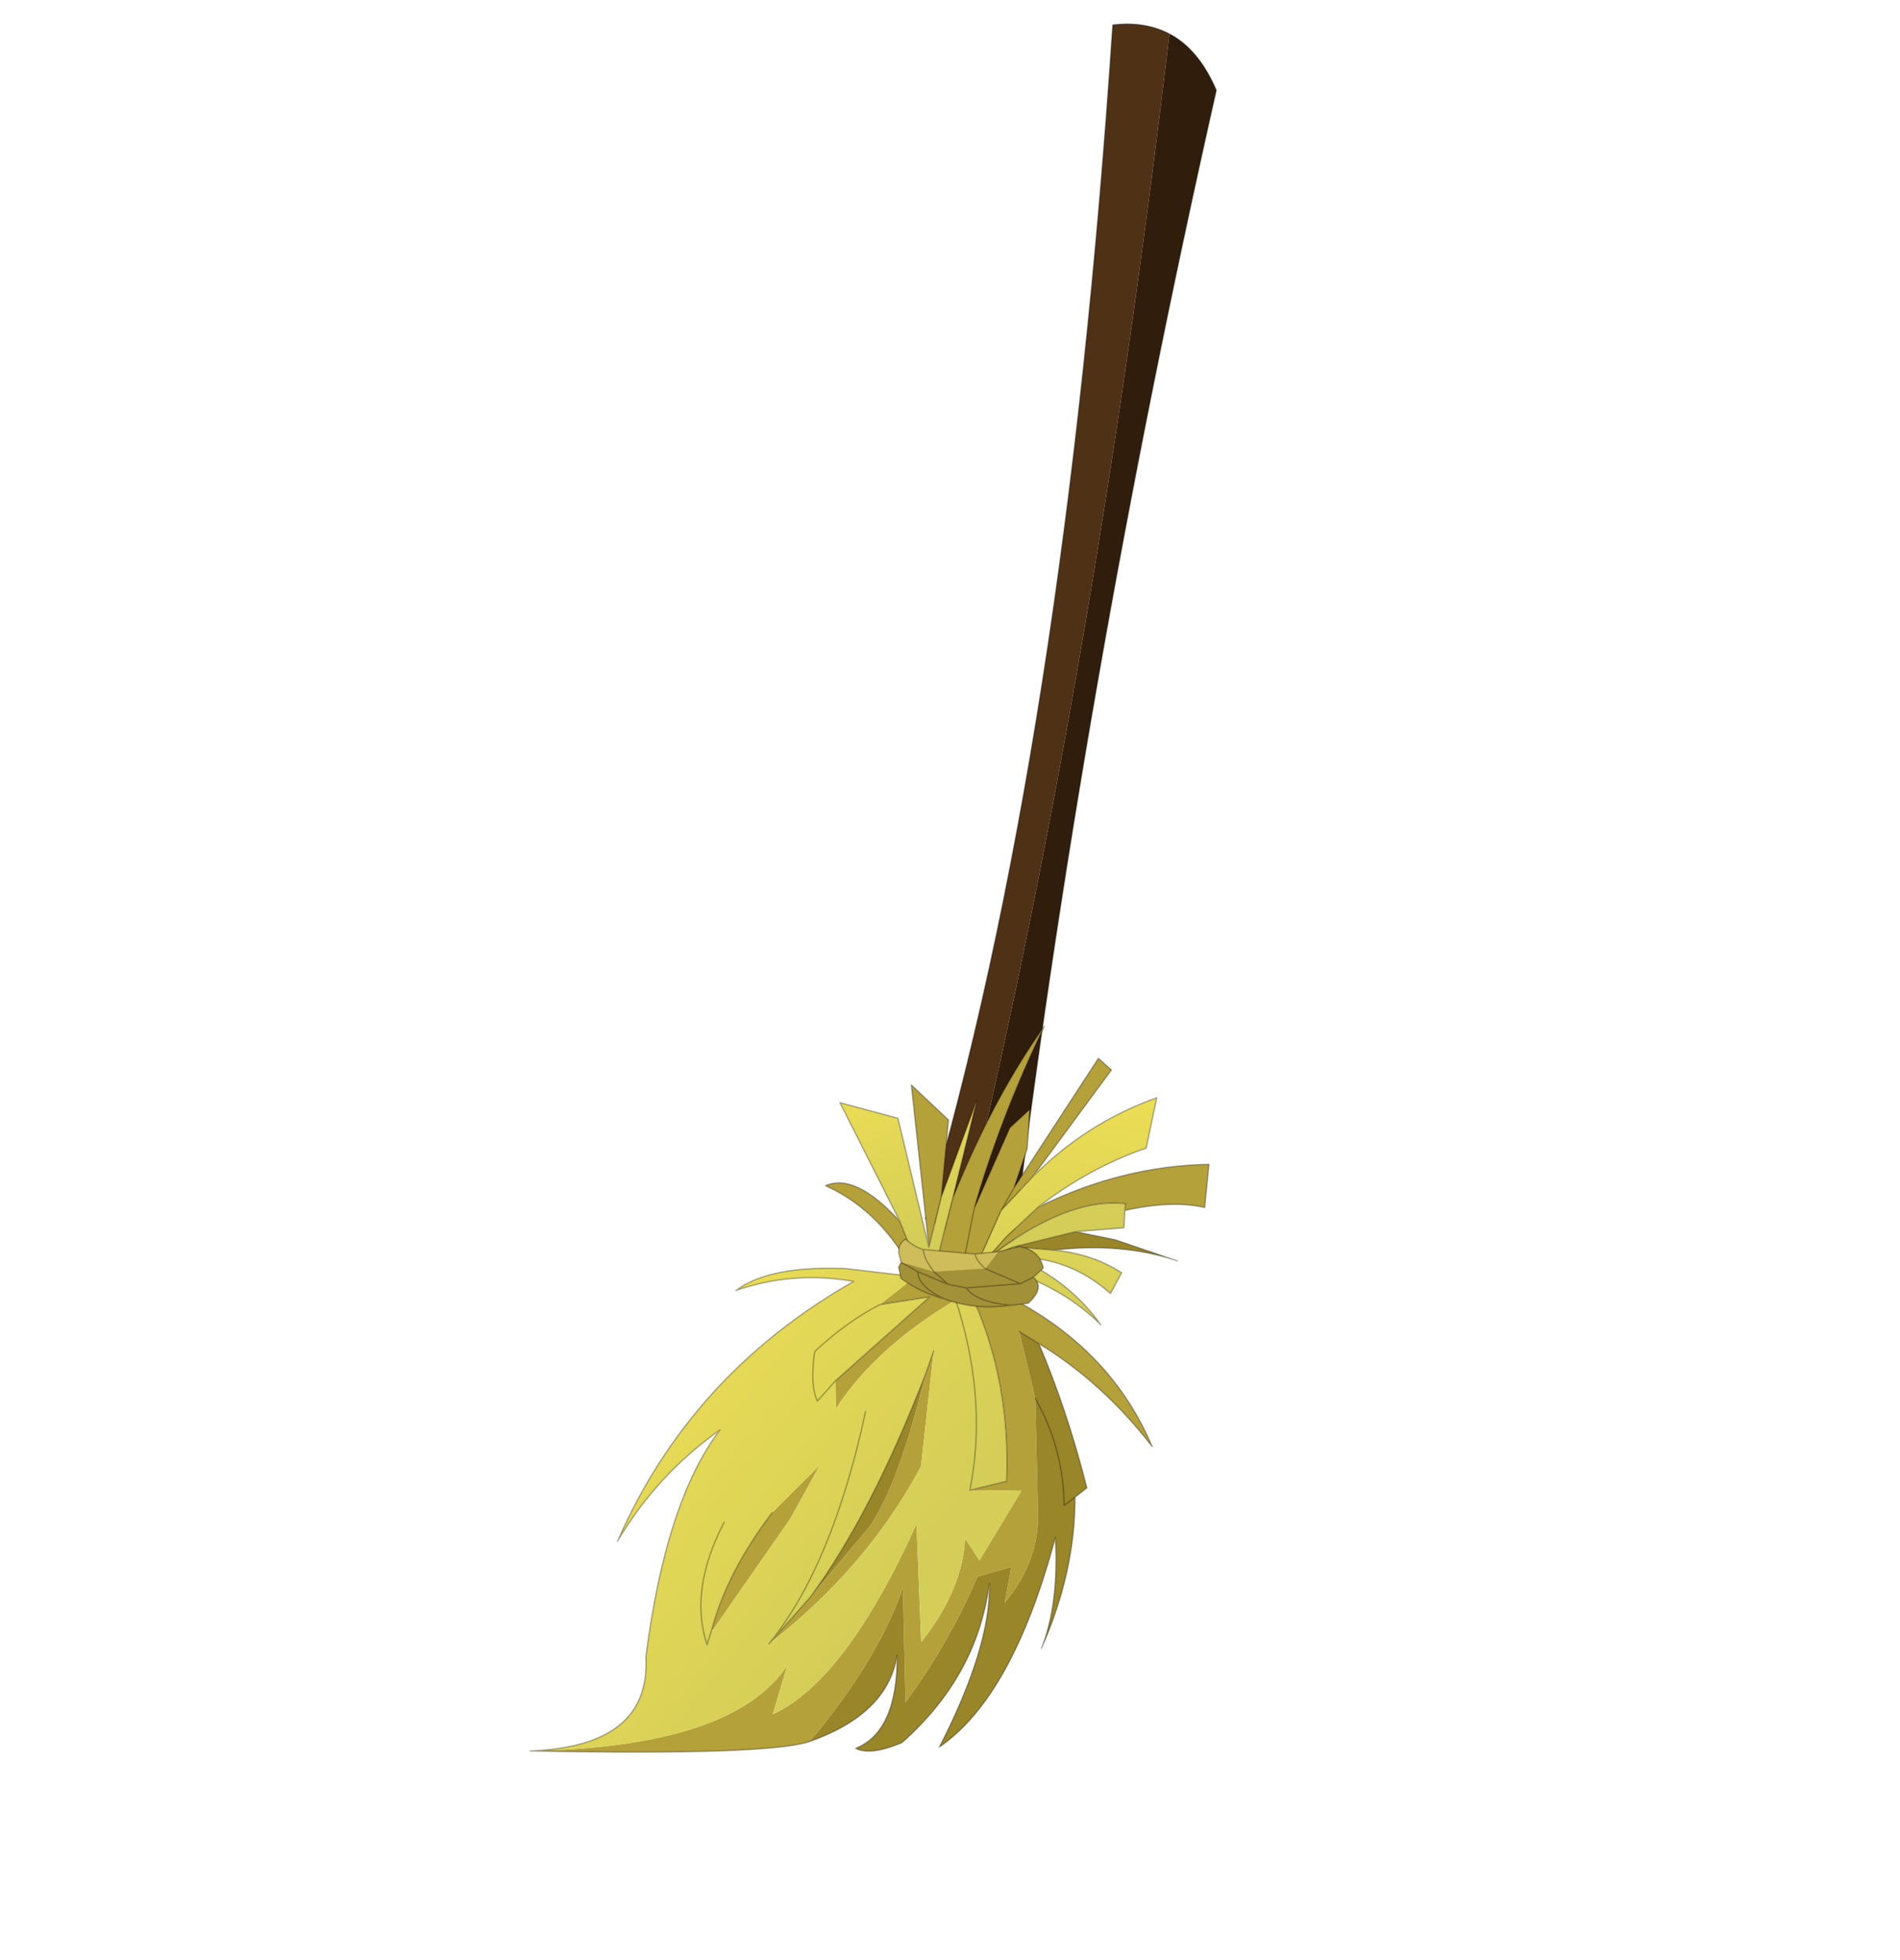<?xml version="1.0" encoding="UTF-8" standalone="no"?>
<svg xmlns:xlink="http://www.w3.org/1999/xlink" height="97.85px" width="94.85px" xmlns="http://www.w3.org/2000/svg">
  <g transform="matrix(1.0, 0.0, 0.0, 1.0, 41.9, 87.3)">
    <use height="38.15" transform="matrix(0.895, -1.008, 1, 0.893, -41.886, -23.51)" width="63.3" xlink:href="#decoration37-sprite0"/>
  </g>
  <defs>
    <g id="decoration37-sprite0" transform="matrix(1.0, 0.0, 0.0, 1.0, -1.3, 0.0)">
      <use height="38.15" transform="matrix(1.0, 0.0, 0.0, 1.0, 1.3, 0.0)" width="63.3" xlink:href="#decoration37-shape0"/>
    </g>
    <g id="decoration37-shape0" transform="matrix(1.0, 0.0, 0.0, 1.0, -1.3, 0.0)">
      <path d="M26.1 25.7 L25.75 24.3 Q42.25 16.5 63.35 0.0 64.25 0.8 64.5 1.8 44.45 15.9 26.1 25.7" fill="#4f3115" fill-rule="evenodd" stroke="none"/>
      <path d="M64.5 1.8 Q64.8 3.0 64.1 4.5 44.2 15.55 26.55 27.85 L26.1 25.7 Q44.45 15.9 64.5 1.8" fill="#301d0c" fill-rule="evenodd" stroke="none"/>
      <path d="M64.5 1.8 Q64.8 3.0 64.1 4.5 44.2 15.55 26.55 27.85 L26.1 25.7 25.75 24.3 Q42.25 16.5 63.35 0.0 64.25 0.8 64.5 1.8 Z" fill="none" stroke="#000000" stroke-linecap="round" stroke-linejoin="round" stroke-opacity="0.302" stroke-width="0.05"/>
      <path d="M25.05 23.65 L26.85 19.05 27.85 21.05 25.05 25.1 26.75 24.2 30.3 22.8 27.0 24.55 24.5 25.85 23.9 25.45 24.5 24.75 25.05 23.65" fill="url(#decoration37-gradient0)" fill-rule="evenodd" stroke="none"/>
      <path d="M23.9 25.45 Q24.9 22.95 24.2 20.7 25.3 21.2 25.05 23.65 L24.5 24.75 23.9 25.45 24.5 25.85 27.0 24.55 Q30.75 23.2 34.0 22.85 30.35 23.9 27.25 25.4 L30.35 24.4 31.35 24.5 30.2 25.4 28.8 26.0 34.45 25.15 34.45 25.8 29.55 26.25 27.85 26.2 28.8 26.0 27.85 26.2 25.65 26.9 25.65 26.95 26.25 27.75 25.75 28.95 Q26.65 32.85 25.05 36.25 25.6 33.3 25.1 30.55 L24.95 29.7 23.5 31.8 20.25 34.85 Q18.95 35.95 17.1 36.0 L18.25 35.3 17.15 34.6 Q14.6 35.45 11.9 35.7 L15.0 32.8 Q12.35 33.9 8.45 34.0 7.0 33.15 1.3 26.45 6.4 32.0 10.0 31.5 L8.3 32.3 Q11.0 33.5 17.1 31.6 L13.95 34.65 Q16.45 34.5 17.9 33.3 L17.65 34.25 20.6 33.7 19.35 32.25 20.5 33.05 Q23.3 30.75 24.7 27.65 L24.25 27.15 Q21.0 26.1 18.3 26.5 L19.05 25.8 23.7 26.35 22.25 25.15 23.9 25.45 M25.05 25.1 L29.1 20.6 29.05 22.5 26.75 24.2 25.05 25.1 M28.85 27.15 Q32.05 28.45 34.25 30.85 L32.95 31.8 Q32.35 30.7 30.9 29.65 L31.1 29.5 Q29.85 27.7 26.15 27.0 L27.25 27.0 28.85 27.15 M10.15 30.45 L12.45 30.45 15.9 30.35 Q17.8 30.1 21.45 28.15 L22.3 27.8 18.8 30.3 Q14.65 31.3 10.15 30.45 M13.85 27.3 L16.35 27.45 14.15 27.95 9.15 28.55 9.15 28.5 Q11.15 27.5 13.85 27.3 M25.55 26.4 L27.25 25.4 25.55 26.4" fill="#b5a13a" fill-rule="evenodd" stroke="none"/>
      <path d="M1.3 26.45 Q4.4 29.7 6.75 27.35 11.55 24.05 14.85 23.8 12.05 23.15 9.25 23.7 15.65 21.6 22.25 23.85 21.05 21.9 19.1 20.8 20.6 21.1 22.4 23.3 L23.9 25.45 22.25 25.15 23.7 26.35 19.05 25.8 18.3 26.5 Q21.0 26.1 24.25 27.15 L24.7 27.65 Q23.3 30.75 20.5 33.05 L19.35 32.25 20.6 33.7 17.65 34.25 17.9 33.3 Q16.45 34.5 13.95 34.65 L17.1 31.6 Q11.0 33.5 8.3 32.3 L10.0 31.5 Q6.4 32.0 1.3 26.45 M22.25 25.15 Q20.95 24.65 19.35 24.5 18.3 25.2 18.05 25.8 L19.05 25.8 18.05 25.8 Q18.3 25.2 19.35 24.5 20.95 24.65 22.25 25.15 M12.45 30.45 L10.15 30.45 Q14.65 31.3 18.8 30.3 L22.3 27.8 21.45 28.15 Q16.25 30.1 12.45 30.45 M9.15 28.5 L9.15 28.55 14.15 27.95 16.35 27.45 13.85 27.3 Q11.15 27.5 9.15 28.5 L8.6 28.75 Q9.65 26.9 12.4 26.2 9.65 26.9 8.6 28.75 L9.15 28.5 M18.95 27.4 Q13.85 30.3 10.15 30.45 13.85 30.3 18.95 27.4 M24.25 27.15 L24.05 27.5 Q22.15 30.6 19.35 32.25 22.15 30.6 24.05 27.5 L24.25 27.15" fill="url(#decoration37-gradient1)" fill-rule="evenodd" stroke="none"/>
      <path d="M29.1 28.8 L29.85 30.1 30.8 32.35 Q29.95 30.35 28.05 28.65 L27.15 27.45 29.1 28.8 M25.1 30.55 Q23.95 33.0 22.3 35.45 L21.75 35.35 Q19.7 37.2 16.75 38.15 18.4 37.55 20.15 35.8 14.7 38.55 11.5 37.75 15.55 36.7 17.25 35.1 14.4 37.05 10.7 36.6 9.55 36.05 9.4 35.45 10.9 36.2 13.0 34.3 11.15 35.5 8.45 34.0 12.35 33.9 15.0 32.8 L11.9 35.7 Q14.6 35.45 17.15 34.6 L18.25 35.3 17.1 36.0 Q18.95 35.95 20.25 34.85 L23.5 31.8 Q22.8 33.85 21.25 35.25 L21.75 35.35 21.25 35.25 Q22.8 33.85 23.5 31.8 L24.95 29.7 25.1 30.55 M21.45 28.15 Q17.8 30.1 15.9 30.35 L12.45 30.45 Q16.25 30.1 21.45 28.15" fill="#998629" fill-rule="evenodd" stroke="none"/>
      <path d="M30.9 29.65 L30.4 30.05 29.1 28.8 27.15 27.45 26.15 27.0 Q29.85 27.7 31.1 29.5 L30.9 29.65" fill="#d4ce58" fill-rule="evenodd" stroke="none"/>
      <path d="M29.55 26.25 Q32.35 26.4 34.8 27.75 L33.15 28.7 Q31.2 27.6 28.85 27.15 L27.25 27.0 26.15 27.0 27.15 27.45 28.05 28.65 Q28.9 29.8 29.1 31.1 L28.25 31.3 Q28.25 29.25 26.9 27.75 27.6 29.8 27.15 31.8 27.25 30.0 26.45 28.05 L26.25 27.75 25.65 26.9 27.85 26.2 29.55 26.25" fill="url(#decoration37-gradient2)" fill-rule="evenodd" stroke="none"/>
      <path d="M23.9 25.45 Q24.9 22.95 24.2 20.7 25.3 21.2 25.05 23.65 L26.85 19.05 27.85 21.05 25.05 25.1 29.1 20.6 29.05 22.5 26.75 24.2 30.3 22.8 27.0 24.55 Q30.75 23.2 34.0 22.85 30.35 23.9 27.25 25.4 L30.35 24.4 31.35 24.5 30.2 25.4 28.8 26.0 34.45 25.15 34.45 25.8 29.55 26.25 Q32.35 26.4 34.8 27.75 L33.15 28.7 Q31.2 27.6 28.85 27.15 32.05 28.45 34.25 30.85 L32.95 31.8 Q32.35 30.7 30.9 29.65 L30.4 30.05 29.1 28.8 29.85 30.1 30.8 32.35 Q29.95 30.35 28.05 28.65 28.9 29.8 29.1 31.1 L28.25 31.3 Q28.25 29.25 26.9 27.75 27.6 29.8 27.15 31.8 27.25 30.0 26.45 28.05 L26.25 27.75 25.75 28.95 Q26.65 32.85 25.05 36.25 25.6 33.3 25.1 30.55 23.95 33.0 22.3 35.45 L21.75 35.35 Q19.7 37.2 16.75 38.15 18.4 37.55 20.15 35.8 14.7 38.55 11.5 37.75 15.55 36.7 17.25 35.1 14.4 37.05 10.7 36.6 9.55 36.05 9.4 35.45 10.9 36.2 13.0 34.3 11.15 35.5 8.45 34.0 7.0 33.15 1.3 26.45 4.4 29.7 6.75 27.35 11.55 24.05 14.85 23.8 12.05 23.15 9.25 23.7 15.65 21.6 22.25 23.85 21.05 21.9 19.1 20.8 20.6 21.1 22.4 23.3 L23.9 25.45 24.5 25.85 27.0 24.55 M22.25 25.15 L23.7 26.35 19.05 25.8 18.05 25.8 Q18.3 25.2 19.35 24.5 20.95 24.65 22.25 25.15 M24.25 27.15 L24.7 27.65 Q23.3 30.75 20.5 33.05 L19.35 32.25 Q22.15 30.6 24.05 27.5 L24.25 27.15 M25.05 23.65 L24.5 24.75 23.9 25.45 M12.45 30.45 L10.15 30.45 Q13.85 30.3 18.95 27.4 M22.3 27.8 L21.45 28.15 M12.45 30.45 Q16.25 30.1 21.45 28.15 M9.15 28.5 L8.6 28.75 Q9.65 26.9 12.4 26.2 M13.85 27.3 Q11.15 27.5 9.15 28.5 M26.15 27.0 Q29.85 27.7 31.1 29.5 L30.9 29.65 M28.8 26.0 L27.85 26.2 29.55 26.25 M26.25 27.75 L25.65 26.9 27.85 26.2 M26.15 27.0 L27.25 27.0 28.85 27.15 M27.25 25.4 L25.55 26.4 M27.15 27.45 L26.15 27.0 M29.1 28.8 L27.15 27.45 28.05 28.65 M25.05 25.1 L26.75 24.2 M24.95 29.7 L25.1 30.55 M23.5 31.8 Q22.8 33.85 21.25 35.25 L21.75 35.35" fill="none" stroke="#000000" stroke-linecap="round" stroke-linejoin="round" stroke-opacity="0.302" stroke-width="0.05"/>
      <path d="M23.95 24.7 L24.15 24.4 Q24.4 24.15 24.7 24.25 24.7 24.7 24.85 25.0 L26.0 26.55 26.65 27.15 25.85 27.2 Q25.85 26.75 26.0 26.55 25.85 26.75 25.85 27.2 L24.5 25.85 23.95 24.7 M24.85 25.0 Q24.6 25.25 24.5 25.85 24.6 25.25 24.85 25.0" fill="#cfbc5a" fill-rule="evenodd" stroke="none"/>
      <path d="M26.65 27.15 L27.3 27.6 Q27.7 28.25 27.3 28.8 L26.8 28.75 Q26.8 29.35 25.95 29.25 L25.45 28.8 Q24.45 27.95 24.0 26.8 23.6 26.0 23.5 25.1 L23.75 24.75 23.95 24.7 24.5 25.85 25.85 27.2 26.65 27.15 M23.95 24.7 L24.1 25.4 24.5 26.55 24.5 25.85 24.5 26.55 24.85 27.15 26.3 28.55 25.85 27.2 26.3 28.55 24.85 27.15 24.5 26.55 24.1 25.4 Q23.7 25.75 24.0 26.8 23.7 25.75 24.1 25.4 L23.95 24.7 M25.45 28.8 Q24.7 27.75 24.85 27.15 24.7 27.75 25.45 28.8 M26.3 28.55 L26.8 28.75 26.3 28.55" fill="#a39138" fill-rule="evenodd" stroke="none"/>
      <path d="M23.95 24.7 L24.15 24.4 Q24.4 24.15 24.7 24.25 24.7 24.7 24.85 25.0 L26.0 26.55 26.65 27.15 27.3 27.6 Q27.7 28.25 27.3 28.8 L26.8 28.75 Q26.8 29.35 25.95 29.25 L25.45 28.8 Q24.45 27.95 24.0 26.8 23.6 26.0 23.5 25.1 L23.75 24.75 23.95 24.7 M24.5 25.85 Q24.6 25.25 24.85 25.0 M26.0 26.55 Q25.85 26.75 25.85 27.2 M24.5 25.85 L24.5 26.55 24.85 27.15 26.3 28.55 25.85 27.2 M26.8 28.75 L26.3 28.55 M24.5 26.55 L24.1 25.4 Q23.7 25.75 24.0 26.8 M24.85 27.15 Q24.7 27.75 25.45 28.8 M24.1 25.4 L23.95 24.7 Z" fill="none" stroke="#000000" stroke-linecap="round" stroke-linejoin="round" stroke-opacity="0.302" stroke-width="0.05"/>
    </g>
    <linearGradient gradientTransform="matrix(-0.002, 0.003, -0.004, -0.002, 26.4, 21.85)" gradientUnits="userSpaceOnUse" id="decoration37-gradient0" spreadMethod="pad" x1="-819.2" x2="819.2">
      <stop offset="0.016" stop-color="#ebdd54"/>
      <stop offset="0.992" stop-color="#d4ce58"/>
    </linearGradient>
    <linearGradient gradientTransform="matrix(7.0E-4, 0.008, -0.009, 4.0E-4, 12.9, 26.1)" gradientUnits="userSpaceOnUse" id="decoration37-gradient1" spreadMethod="pad" x1="-819.2" x2="819.2">
      <stop offset="0.0" stop-color="#ebdd54"/>
      <stop offset="0.992" stop-color="#d4ce58"/>
    </linearGradient>
    <linearGradient gradientTransform="matrix(-0.004, 0.004, -0.002, -0.003, 30.15, 29.15)" gradientUnits="userSpaceOnUse" id="decoration37-gradient2" spreadMethod="pad" x1="-819.2" x2="819.2">
      <stop offset="0.016" stop-color="#ebdd54"/>
      <stop offset="0.992" stop-color="#d4ce58"/>
    </linearGradient>
  </defs>
</svg>

